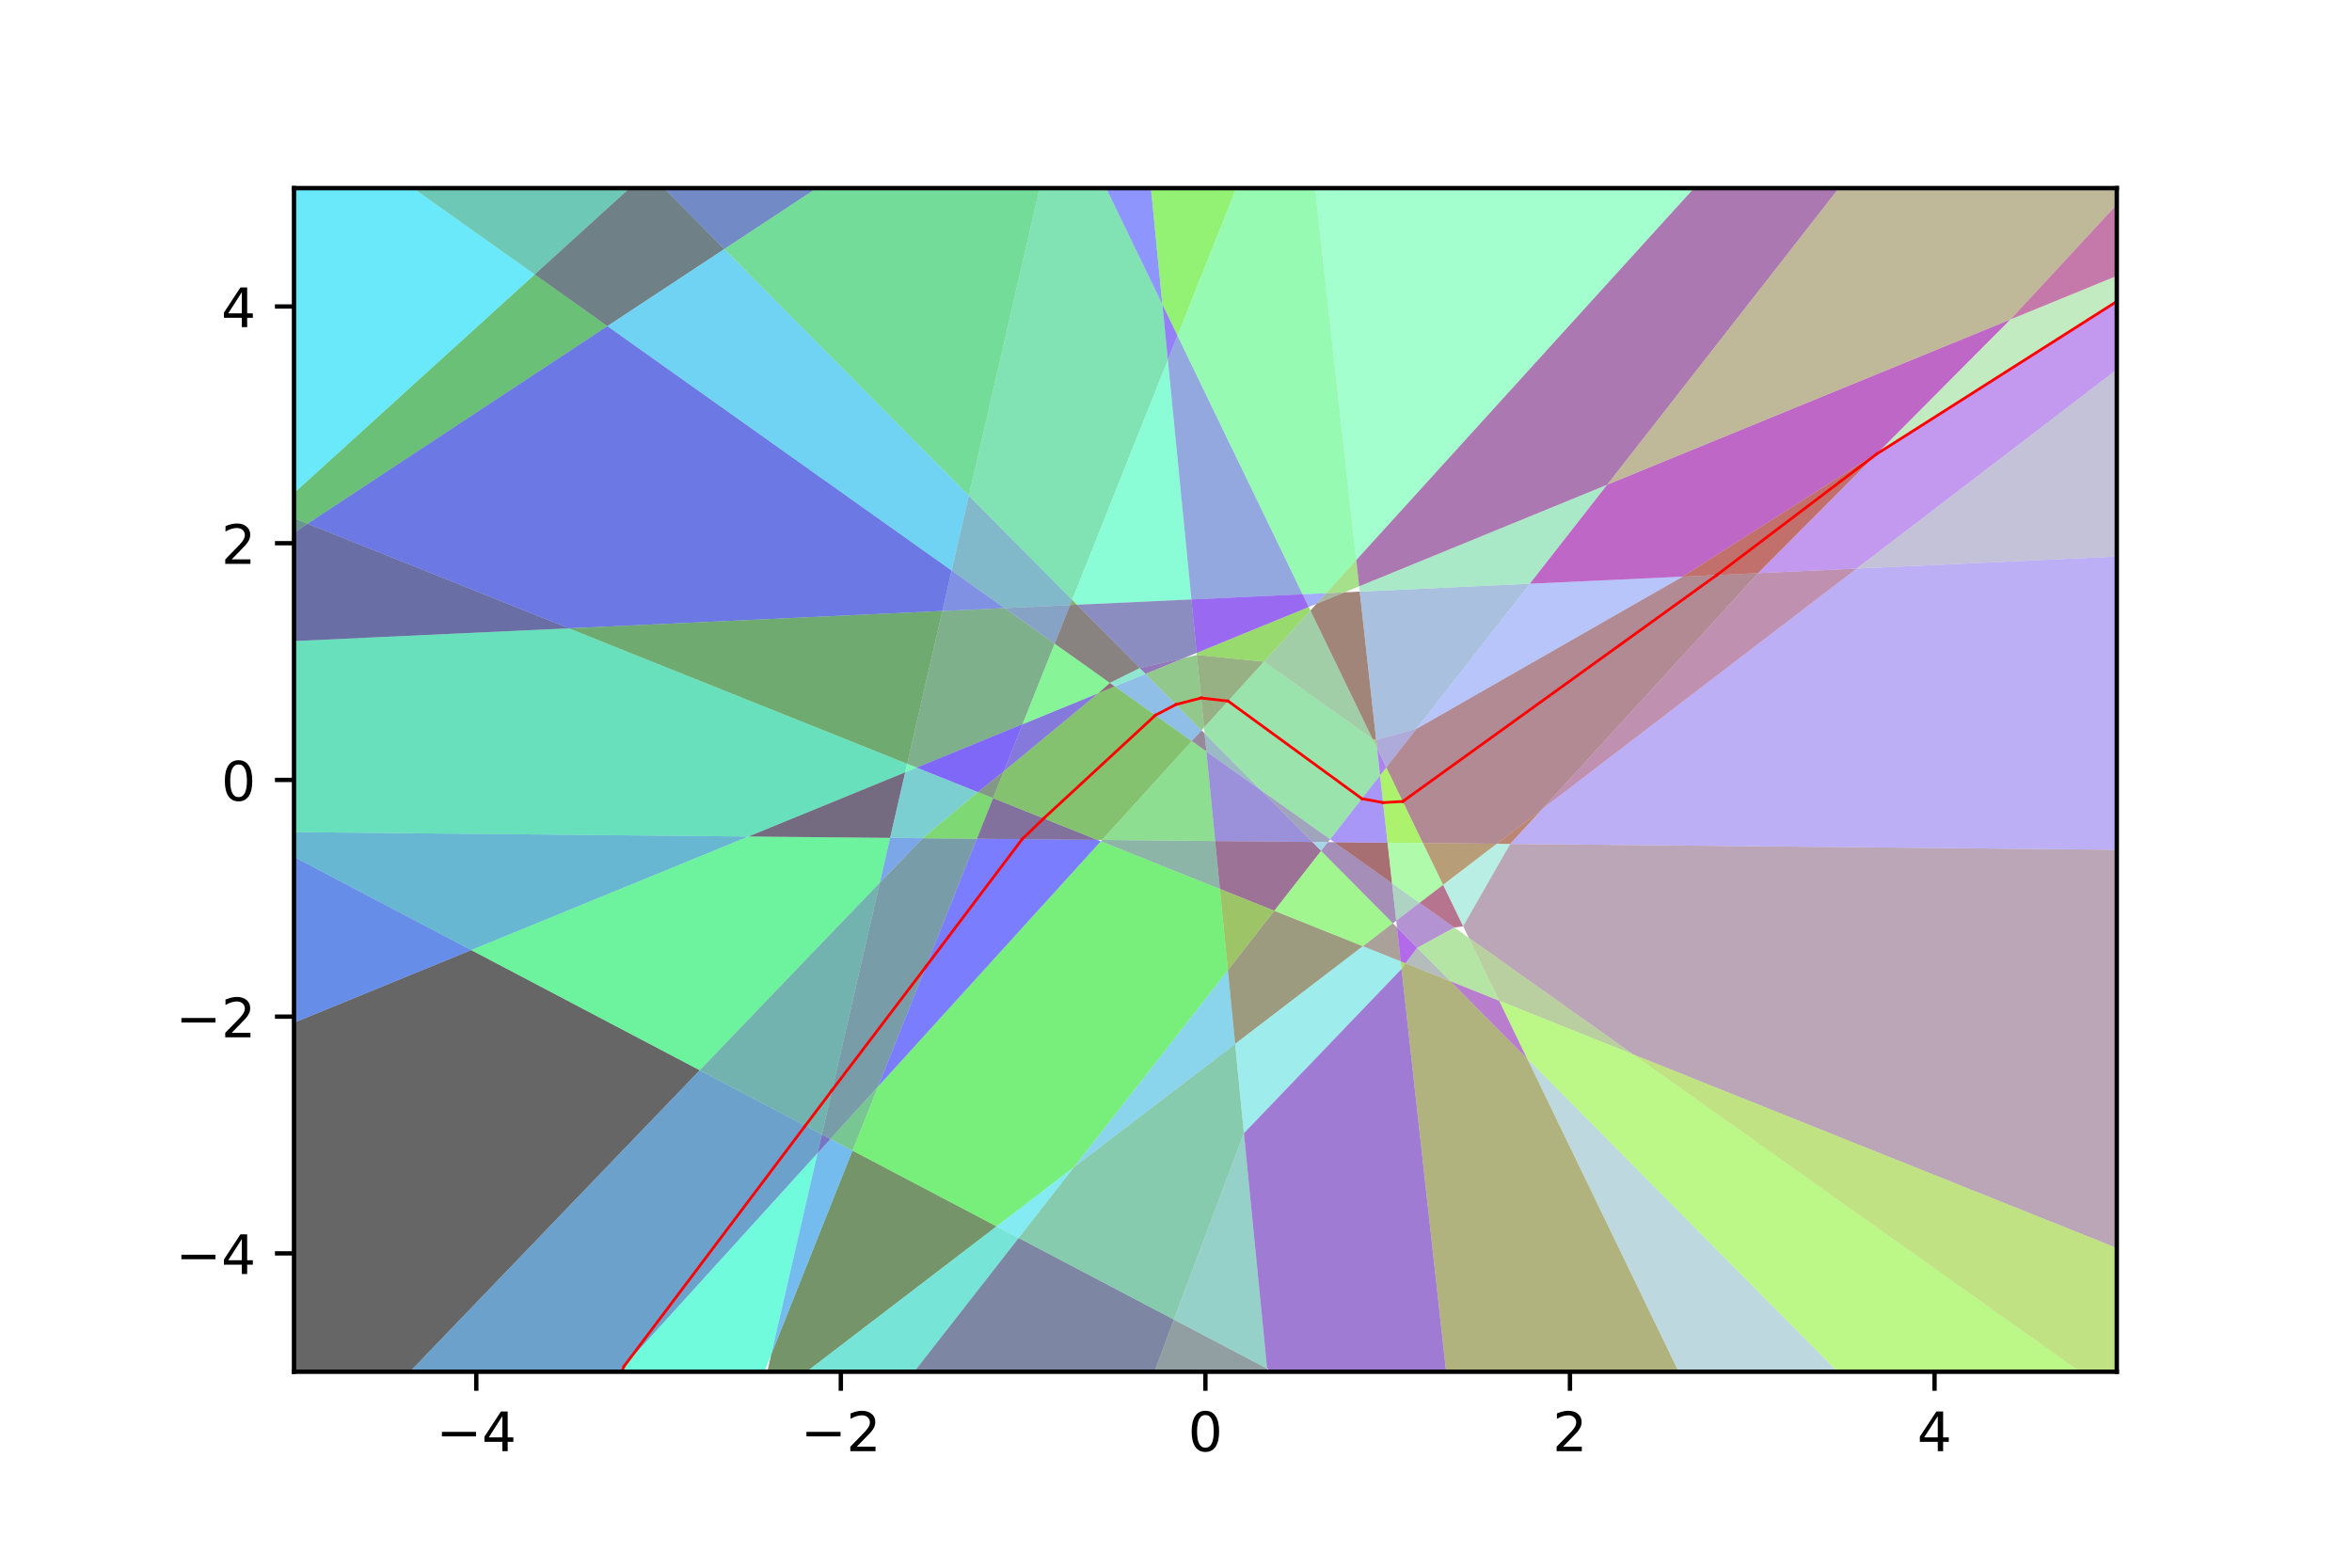 <?xml version="1.0" encoding="utf-8" standalone="no"?>
<!DOCTYPE svg PUBLIC "-//W3C//DTD SVG 1.1//EN"
  "http://www.w3.org/Graphics/SVG/1.1/DTD/svg11.dtd">
<!-- Created with matplotlib (http://matplotlib.org/) -->
<svg height="288pt" version="1.1" viewBox="0 0 432 288" width="432pt" xmlns="http://www.w3.org/2000/svg" xmlns:xlink="http://www.w3.org/1999/xlink">
 <defs>
  <style type="text/css">
*{stroke-linecap:butt;stroke-linejoin:round;}
  </style>
 </defs>
 <g id="figure_1">
  <g id="patch_1">
   <path d="M 0 288 
L 432 288 
L 432 0 
L 0 0 
z
" style="fill:#ffffff;"/>
  </g>
  <g id="axes_1">
   <g id="patch_2">
    <path d="M 54 252 
L 388.8 252 
L 388.8 34.56 
L 54 34.56 
z
" style="fill:#ffffff;"/>
   </g>
   <g id="patch_3">
    <path clip-path="url(#p4c13df23ec)" d="M -1570.005 1566.241 
L -141.045 267.813 
L 86.553 174.544 
L 128.52 196.617 
L -127.18 462.59 
z
" style="opacity:0.6;stroke-dasharray:0,0;stroke-dashoffset:0;"/>
   </g>
   <g id="patch_4">
    <path clip-path="url(#p4c13df23ec)" d="M -141.045 267.813 
L -13.82 152.21 
L 45.176 152.781 
L 86.553 174.544 
z
" style="fill:#0143da;opacity:0.6;stroke-dasharray:0,0;stroke-dashoffset:0;"/>
   </g>
   <g id="patch_5">
    <path clip-path="url(#p4c13df23ec)" d="M 86.553 174.544 
L 45.176 152.781 
L 137.478 153.676 
z
" style="fill:#0287b4;opacity:0.6;stroke-dasharray:0,0;stroke-dashoffset:0;"/>
   </g>
   <g id="patch_6">
    <path clip-path="url(#p4c13df23ec)" d="M 45.176 152.781 
L 7.411 132.918 
L 22.468 119.236 
L 104.491 115.429 
L 166.624 140.311 
L 166.263 141.88 
L 137.478 153.676 
z
" style="fill:#03cb8e;opacity:0.6;stroke-dasharray:0,0;stroke-dashoffset:0;"/>
   </g>
   <g id="patch_7">
    <path clip-path="url(#p4c13df23ec)" d="M 22.468 119.236 
L 24.849 117.073 
L 56.499 96.21 
L 104.491 115.429 
z
" style="fill:#050f68;opacity:0.6;stroke-dasharray:0,0;stroke-dashoffset:0;"/>
   </g>
   <g id="patch_8">
    <path clip-path="url(#p4c13df23ec)" d="M 24.849 117.073 
L 50.467 93.794 
L 56.499 96.21 
z
" style="fill:#065342;opacity:0.6;stroke-dasharray:0,0;stroke-dashoffset:0;"/>
   </g>
   <g id="patch_9">
    <path clip-path="url(#p4c13df23ec)" d="M 56.499 96.21 
L 50.467 93.794 
L 98.203 50.419 
L 111.567 59.911 
z
" style="fill:#07971c;opacity:0.6;stroke-dasharray:0,0;stroke-dashoffset:0;"/>
   </g>
   <g id="patch_10">
    <path clip-path="url(#p4c13df23ec)" d="M 54 90.584 
L 54 34.56 
L 75.874 34.56 
L 98.203 50.419 
z
" style="fill:#08daf6;opacity:0.6;stroke-dasharray:0,0;stroke-dashoffset:0;"/>
   </g>
   <g id="patch_11">
    <path clip-path="url(#p4c13df23ec)" d="M 104.491 115.429 
L 56.499 96.21 
L 111.567 59.911 
L 174.79 104.814 
L 173.081 112.245 
z
" style="fill:#0a1ed0;opacity:0.6;stroke-dasharray:0,0;stroke-dashoffset:0;"/>
   </g>
   <g id="patch_12">
    <path clip-path="url(#p4c13df23ec)" d="M -127.18 462.59 
L 128.52 196.617 
L 150.955 208.418 
L 150.165 211.851 
L 35.427 338.207 
z
" style="fill:#0b62aa;opacity:0.6;stroke-dasharray:0,0;stroke-dashoffset:0;"/>
   </g>
   <g id="patch_13">
    <path clip-path="url(#p4c13df23ec)" d="M 75.874 34.56 
L 115.657 34.56 
L 98.203 50.419 
z
" style="fill:#0ca684;opacity:0.6;stroke-dasharray:0,0;stroke-dashoffset:0;"/>
   </g>
   <g id="patch_14">
    <path clip-path="url(#p4c13df23ec)" d="M 86.553 174.544 
L 137.478 153.676 
L 163.491 153.928 
L 161.599 162.151 
L 128.52 196.617 
z
" style="fill:#0dea5e;opacity:0.6;stroke-dasharray:0,0;stroke-dashoffset:0;"/>
   </g>
   <g id="patch_15">
    <path clip-path="url(#p4c13df23ec)" d="M 111.567 59.911 
L 98.203 50.419 
L 118.961 31.558 
L 133.038 45.757 
z
" style="fill:#0f2e38;opacity:0.6;stroke-dasharray:0,0;stroke-dashoffset:0;"/>
   </g>
   <g id="patch_16">
    <path clip-path="url(#p4c13df23ec)" d="M 104.491 115.429 
L 173.081 112.245 
L 166.624 140.311 
z
" style="fill:#107212;opacity:0.6;stroke-dasharray:0,0;stroke-dashoffset:0;"/>
   </g>
   <g id="patch_17">
    <path clip-path="url(#p4c13df23ec)" d="M 111.567 59.911 
L 133.038 45.757 
L 177.955 91.06 
L 174.79 104.814 
z
" style="fill:#11b5ec;opacity:0.6;stroke-dasharray:0,0;stroke-dashoffset:0;"/>
   </g>
   <g id="patch_18">
    <path clip-path="url(#p4c13df23ec)" d="M 35.427 338.207 
L 150.165 211.851 
L 141.654 248.843 
L 137.003 260.509 
z
" style="fill:#12f9c6;opacity:0.6;stroke-dasharray:0,0;stroke-dashoffset:0;"/>
   </g>
   <g id="patch_19">
    <path clip-path="url(#p4c13df23ec)" d="M 133.038 45.757 
L 118.961 31.558 
L 176.448 -20.679 
L 190.318 7.999 
z
" style="fill:#143da0;opacity:0.6;stroke-dasharray:0,0;stroke-dashoffset:0;"/>
   </g>
   <g id="patch_20">
    <path clip-path="url(#p4c13df23ec)" d="M 128.52 196.617 
L 161.599 162.151 
L 150.955 208.418 
z
" style="fill:#15817a;opacity:0.6;stroke-dasharray:0,0;stroke-dashoffset:0;"/>
   </g>
   <g id="patch_21">
    <path clip-path="url(#p4c13df23ec)" d="M 133.038 45.757 
L 190.318 7.999 
L 194.89 17.451 
L 177.955 91.06 
z
" style="fill:#16c554;opacity:0.6;stroke-dasharray:0,0;stroke-dashoffset:0;"/>
   </g>
   <g id="patch_22">
    <path clip-path="url(#p4c13df23ec)" d="M 137.478 153.676 
L 166.263 141.88 
L 163.491 153.928 
z
" style="fill:#18092e;opacity:0.6;stroke-dasharray:0,0;stroke-dashoffset:0;"/>
   </g>
   <g id="patch_23">
    <path clip-path="url(#p4c13df23ec)" d="M 139.39 258.684 
L 141.654 248.843 
L 156.588 211.381 
L 183.041 225.294 
z
" style="fill:#194d08;opacity:0.6;stroke-dasharray:0,0;stroke-dashoffset:0;"/>
   </g>
   <g id="patch_24">
    <path clip-path="url(#p4c13df23ec)" d="M 141.654 248.843 
L 150.165 211.851 
L 152.53 209.246 
L 156.588 211.381 
z
" style="fill:#1a90e2;opacity:0.6;stroke-dasharray:0,0;stroke-dashoffset:0;"/>
   </g>
   <g id="patch_25">
    <path clip-path="url(#p4c13df23ec)" d="M 129.662 300.965 
L 139.39 258.684 
L 183.041 225.294 
L 187.102 227.43 
z
" style="fill:#1bd4bc;opacity:0.6;stroke-dasharray:0,0;stroke-dashoffset:0;"/>
   </g>
   <g id="patch_26">
    <path clip-path="url(#p4c13df23ec)" d="M 150.165 211.851 
L 150.955 208.418 
L 152.53 209.246 
z
" style="fill:#1d1896;opacity:0.6;stroke-dasharray:0,0;stroke-dashoffset:0;"/>
   </g>
   <g id="patch_27">
    <path clip-path="url(#p4c13df23ec)" d="M 161.281 199.609 
L 152.53 209.246 
L 150.955 208.418 
L 161.599 162.151 
L 169.484 153.986 
L 179.43 154.082 
z
" style="fill:#1e5c70;opacity:0.6;stroke-dasharray:0,0;stroke-dashoffset:0;"/>
   </g>
   <g id="patch_28">
    <path clip-path="url(#p4c13df23ec)" d="M 152.53 209.246 
L 161.281 199.609 
L 156.588 211.381 
z
" style="fill:#1fa04a;opacity:0.6;stroke-dasharray:0,0;stroke-dashoffset:0;"/>
   </g>
   <g id="patch_29">
    <path clip-path="url(#p4c13df23ec)" d="M 156.588 211.381 
L 161.281 199.609 
L 202.192 154.555 
L 224.063 163.313 
L 225.531 178.233 
L 197.277 214.405 
L 183.041 225.294 
z
" style="fill:#20e424;opacity:0.6;stroke-dasharray:0,0;stroke-dashoffset:0;"/>
   </g>
   <g id="patch_30">
    <path clip-path="url(#p4c13df23ec)" d="M 161.281 199.609 
L 179.43 154.082 
L 201.547 154.296 
L 202.192 154.555 
z
" style="fill:#2227fe;opacity:0.6;stroke-dasharray:0,0;stroke-dashoffset:0;"/>
   </g>
   <g id="patch_31">
    <path clip-path="url(#p4c13df23ec)" d="M 161.599 162.151 
L 163.491 153.928 
L 169.484 153.986 
z
" style="fill:#236bd8;opacity:0.6;stroke-dasharray:0,0;stroke-dashoffset:0;"/>
   </g>
   <g id="patch_32">
    <path clip-path="url(#p4c13df23ec)" d="M 169.484 153.986 
L 163.491 153.928 
L 166.263 141.88 
L 168.378 141.013 
L 179.621 145.516 
z
" style="fill:#24afb2;opacity:0.6;stroke-dasharray:0,0;stroke-dashoffset:0;"/>
   </g>
   <g id="patch_33">
    <path clip-path="url(#p4c13df23ec)" d="M 166.263 141.88 
L 166.624 140.311 
L 168.378 141.013 
z
" style="fill:#25f38c;opacity:0.6;stroke-dasharray:0,0;stroke-dashoffset:0;"/>
   </g>
   <g id="patch_34">
    <path clip-path="url(#p4c13df23ec)" d="M 25.281 754.662 
L 129.662 300.965 
L 187.102 227.43 
L 215.608 242.423 
z
" style="fill:#273766;opacity:0.6;stroke-dasharray:0,0;stroke-dashoffset:0;"/>
   </g>
   <g id="patch_35">
    <path clip-path="url(#p4c13df23ec)" d="M 168.378 141.013 
L 166.624 140.311 
L 173.081 112.245 
L 184.506 111.715 
L 193.713 118.254 
L 187.816 133.048 
z
" style="fill:#287b40;opacity:0.6;stroke-dasharray:0,0;stroke-dashoffset:0;"/>
   </g>
   <g id="patch_36">
    <path clip-path="url(#p4c13df23ec)" d="M 169.484 153.986 
L 179.621 145.516 
L 182.401 146.629 
L 179.43 154.082 
z
" style="fill:#29bf1a;opacity:0.6;stroke-dasharray:0,0;stroke-dashoffset:0;"/>
   </g>
   <g id="patch_37">
    <path clip-path="url(#p4c13df23ec)" d="M 168.378 141.013 
L 187.816 133.048 
L 184.368 141.696 
L 179.621 145.516 
z
" style="fill:#2b02f4;opacity:0.6;stroke-dasharray:0,0;stroke-dashoffset:0;"/>
   </g>
   <g id="patch_38">
    <path clip-path="url(#p4c13df23ec)" d="M 173.081 112.245 
L 174.79 104.814 
L 184.506 111.715 
z
" style="fill:#2c46ce;opacity:0.6;stroke-dasharray:0,0;stroke-dashoffset:0;"/>
   </g>
   <g id="patch_39">
    <path clip-path="url(#p4c13df23ec)" d="M 174.79 104.814 
L 177.955 91.06 
L 196.926 110.195 
L 196.542 111.157 
L 184.506 111.715 
z
" style="fill:#2d8aa8;opacity:0.6;stroke-dasharray:0,0;stroke-dashoffset:0;"/>
   </g>
   <g id="patch_40">
    <path clip-path="url(#p4c13df23ec)" d="M 196.926 110.195 
L 177.955 91.06 
L 194.89 17.451 
L 213.5 55.93 
L 214.501 66.108 
z
" style="fill:#2ece82;opacity:0.6;stroke-dasharray:0,0;stroke-dashoffset:0;"/>
   </g>
   <g id="patch_41">
    <path clip-path="url(#p4c13df23ec)" d="M 179.43 154.082 
L 182.401 146.629 
L 201.547 154.296 
z
" style="fill:#30125c;opacity:0.6;stroke-dasharray:0,0;stroke-dashoffset:0;"/>
   </g>
   <g id="patch_42">
    <path clip-path="url(#p4c13df23ec)" d="M 179.621 145.516 
L 184.368 141.696 
L 182.401 146.629 
z
" style="fill:#315636;opacity:0.6;stroke-dasharray:0,0;stroke-dashoffset:0;"/>
   </g>
   <g id="patch_43">
    <path clip-path="url(#p4c13df23ec)" d="M 182.401 146.629 
L 184.368 141.696 
L 201.723 127.348 
L 204.764 126.103 
L 218.907 136.148 
L 202.419 154.305 
L 201.547 154.296 
z
" style="fill:#329a10;opacity:0.6;stroke-dasharray:0,0;stroke-dashoffset:0;"/>
   </g>
   <g id="patch_44">
    <path clip-path="url(#p4c13df23ec)" d="M 183.041 225.294 
L 197.277 214.405 
L 187.102 227.43 
z
" style="fill:#33ddea;opacity:0.6;stroke-dasharray:0,0;stroke-dashoffset:0;"/>
   </g>
   <g id="patch_45">
    <path clip-path="url(#p4c13df23ec)" d="M 184.368 141.696 
L 187.816 133.048 
L 201.723 127.348 
z
" style="fill:#3521c4;opacity:0.6;stroke-dasharray:0,0;stroke-dashoffset:0;"/>
   </g>
   <g id="patch_46">
    <path clip-path="url(#p4c13df23ec)" d="M 184.506 111.715 
L 196.542 111.157 
L 193.713 118.254 
z
" style="fill:#36659e;opacity:0.6;stroke-dasharray:0,0;stroke-dashoffset:0;"/>
   </g>
   <g id="patch_47">
    <path clip-path="url(#p4c13df23ec)" d="M 187.102 227.43 
L 197.277 214.405 
L 226.863 191.773 
L 228.477 208.182 
L 215.608 242.423 
z
" style="fill:#37a978;opacity:0.6;stroke-dasharray:0,0;stroke-dashoffset:0;"/>
   </g>
   <g id="patch_48">
    <path clip-path="url(#p4c13df23ec)" d="M 187.816 133.048 
L 193.713 118.254 
L 203.86 125.461 
L 201.723 127.348 
z
" style="fill:#38ed52;opacity:0.6;stroke-dasharray:0,0;stroke-dashoffset:0;"/>
   </g>
   <g id="patch_49">
    <path clip-path="url(#p4c13df23ec)" d="M 193.713 118.254 
L 196.542 111.157 
L 197.821 111.097 
L 209.351 122.727 
L 203.86 125.461 
z
" style="fill:#3a312c;opacity:0.6;stroke-dasharray:0,0;stroke-dashoffset:0;"/>
   </g>
   <g id="patch_50">
    <path clip-path="url(#p4c13df23ec)" d="M 196.542 111.157 
L 196.926 110.195 
L 197.821 111.097 
z
" style="fill:#3b7506;opacity:0.6;stroke-dasharray:0,0;stroke-dashoffset:0;"/>
   </g>
   <g id="patch_51">
    <path clip-path="url(#p4c13df23ec)" d="M 197.277 214.405 
L 225.531 178.233 
L 226.863 191.773 
z
" style="fill:#3cb8e0;opacity:0.6;stroke-dasharray:0,0;stroke-dashoffset:0;"/>
   </g>
   <g id="patch_52">
    <path clip-path="url(#p4c13df23ec)" d="M 197.821 111.097 
L 196.926 110.195 
L 214.501 66.108 
L 218.831 110.122 
z
" style="fill:#3dfcba;opacity:0.6;stroke-dasharray:0,0;stroke-dashoffset:0;"/>
   </g>
   <g id="patch_53">
    <path clip-path="url(#p4c13df23ec)" d="M 209.351 122.727 
L 197.821 111.097 
L 218.831 110.122 
L 219.797 119.942 
L 217.495 120.885 
z
" style="fill:#3f4094;opacity:0.6;stroke-dasharray:0,0;stroke-dashoffset:0;"/>
   </g>
   <g id="patch_54">
    <path clip-path="url(#p4c13df23ec)" d="M 202.192 154.555 
L 202.419 154.305 
L 223.197 154.506 
L 224.063 163.313 
z
" style="fill:#40846e;opacity:0.6;stroke-dasharray:0,0;stroke-dashoffset:0;"/>
   </g>
   <g id="patch_55">
    <path clip-path="url(#p4c13df23ec)" d="M 202.419 154.305 
L 218.907 136.148 
L 221.578 138.045 
L 223.197 154.506 
z
" style="fill:#41c848;opacity:0.6;stroke-dasharray:0,0;stroke-dashoffset:0;"/>
   </g>
   <g id="patch_56">
    <path clip-path="url(#p4c13df23ec)" d="M 201.723 127.348 
L 203.86 125.461 
L 204.764 126.103 
z
" style="fill:#430c22;opacity:0.6;stroke-dasharray:0,0;stroke-dashoffset:0;"/>
   </g>
   <g id="patch_57">
    <path clip-path="url(#p4c13df23ec)" d="M 194.89 17.451 
L 198.27 2.757 
L 207.66 -3.432 
L 213.5 55.93 
z
" style="fill:#444ffc;opacity:0.6;stroke-dasharray:0,0;stroke-dashoffset:0;"/>
   </g>
   <g id="patch_58">
    <path clip-path="url(#p4c13df23ec)" d="M 204.764 126.103 
L 210.405 123.791 
L 220.7 134.173 
L 218.907 136.148 
z
" style="fill:#4593d6;opacity:0.6;stroke-dasharray:0,0;stroke-dashoffset:0;"/>
   </g>
   <g id="patch_59">
    <path clip-path="url(#p4c13df23ec)" d="M 204.764 126.103 
L 203.86 125.461 
L 209.351 122.727 
L 210.405 123.791 
z
" style="fill:#46d7b0;opacity:0.6;stroke-dasharray:0,0;stroke-dashoffset:0;"/>
   </g>
   <g id="patch_60">
    <path clip-path="url(#p4c13df23ec)" d="M 210.405 123.791 
L 209.351 122.727 
L 217.495 120.885 
z
" style="fill:#481b8a;opacity:0.6;stroke-dasharray:0,0;stroke-dashoffset:0;"/>
   </g>
   <g id="patch_61">
    <path clip-path="url(#p4c13df23ec)" d="M 212.05 252 
L 215.608 242.423 
L 232.732 251.43 
L 232.788 252 
z
" style="fill:#495f64;opacity:0.6;stroke-dasharray:0,0;stroke-dashoffset:0;"/>
   </g>
   <g id="patch_62">
    <path clip-path="url(#p4c13df23ec)" d="M 210.405 123.791 
L 217.495 120.885 
L 219.834 120.323 
L 221.148 133.679 
L 220.7 134.173 
z
" style="fill:#4aa33e;opacity:0.6;stroke-dasharray:0,0;stroke-dashoffset:0;"/>
   </g>
   <g id="patch_63">
    <path clip-path="url(#p4c13df23ec)" d="M 216.273 61.664 
L 213.5 55.93 
L 207.66 -3.432 
L 235.314 -21.661 
L 238.396 6.168 
z
" style="fill:#4be718;opacity:0.6;stroke-dasharray:0,0;stroke-dashoffset:0;"/>
   </g>
   <g id="patch_64">
    <path clip-path="url(#p4c13df23ec)" d="M 214.501 66.108 
L 213.5 55.93 
L 216.273 61.664 
z
" style="fill:#4d2af2;opacity:0.6;stroke-dasharray:0,0;stroke-dashoffset:0;"/>
   </g>
   <g id="patch_65">
    <path clip-path="url(#p4c13df23ec)" d="M 218.831 110.122 
L 214.501 66.108 
L 216.273 61.664 
L 239.251 109.174 
z
" style="fill:#4e6ecc;opacity:0.6;stroke-dasharray:0,0;stroke-dashoffset:0;"/>
   </g>
   <g id="patch_66">
    <path clip-path="url(#p4c13df23ec)" d="M 215.608 242.423 
L 228.477 208.182 
L 232.732 251.43 
z
" style="fill:#4fb2a6;opacity:0.6;stroke-dasharray:0,0;stroke-dashoffset:0;"/>
   </g>
   <g id="patch_67">
    <path clip-path="url(#p4c13df23ec)" d="M 216.273 61.664 
L 238.396 6.168 
L 249.108 102.888 
L 243.582 108.973 
L 239.251 109.174 
z
" style="fill:#50f680;opacity:0.6;stroke-dasharray:0,0;stroke-dashoffset:0;"/>
   </g>
   <g id="patch_68">
    <path clip-path="url(#p4c13df23ec)" d="M 218.907 136.148 
L 220.7 134.173 
L 221.251 134.73 
L 221.578 138.045 
z
" style="fill:#523a5a;opacity:0.6;stroke-dasharray:0,0;stroke-dashoffset:0;"/>
   </g>
   <g id="patch_69">
    <path clip-path="url(#p4c13df23ec)" d="M 221.148 133.679 
L 219.834 120.323 
L 232.162 121.55 
z
" style="fill:#537e34;opacity:0.6;stroke-dasharray:0,0;stroke-dashoffset:0;"/>
   </g>
   <g id="patch_70">
    <path clip-path="url(#p4c13df23ec)" d="M 219.834 120.323 
L 219.797 119.942 
L 240.379 111.507 
L 240.693 112.156 
L 232.162 121.55 
z
" style="fill:#54c20e;opacity:0.6;stroke-dasharray:0,0;stroke-dashoffset:0;"/>
   </g>
   <g id="patch_71">
    <path clip-path="url(#p4c13df23ec)" d="M 219.797 119.942 
L 218.831 110.122 
L 239.251 109.174 
L 240.379 111.507 
z
" style="fill:#5605e8;opacity:0.6;stroke-dasharray:0,0;stroke-dashoffset:0;"/>
   </g>
   <g id="patch_72">
    <path clip-path="url(#p4c13df23ec)" d="M 223.197 154.506 
L 221.578 138.045 
L 231.584 145.151 
L 241.03 154.679 
z
" style="fill:#5749c2;opacity:0.6;stroke-dasharray:0,0;stroke-dashoffset:0;"/>
   </g>
   <g id="patch_73">
    <path clip-path="url(#p4c13df23ec)" d="M 221.578 138.045 
L 221.251 134.73 
L 231.584 145.151 
z
" style="fill:#588d9c;opacity:0.6;stroke-dasharray:0,0;stroke-dashoffset:0;"/>
   </g>
   <g id="patch_74">
    <path clip-path="url(#p4c13df23ec)" d="M 231.584 145.151 
L 221.251 134.73 
L 221.148 133.679 
L 232.162 121.55 
L 252.122 135.787 
L 252.939 137.477 
L 253.489 142.441 
L 244.311 154.191 
z
" style="fill:#59d176;opacity:0.6;stroke-dasharray:0,0;stroke-dashoffset:0;"/>
   </g>
   <g id="patch_75">
    <path clip-path="url(#p4c13df23ec)" d="M 224.063 163.313 
L 223.197 154.506 
L 241.03 154.679 
L 242.652 156.315 
L 234.059 167.316 
z
" style="fill:#5b1550;opacity:0.6;stroke-dasharray:0,0;stroke-dashoffset:0;"/>
   </g>
   <g id="patch_76">
    <path clip-path="url(#p4c13df23ec)" d="M 226.863 191.773 
L 225.531 178.233 
L 234.059 167.316 
L 250.322 173.829 
z
" style="fill:#5c592a;opacity:0.6;stroke-dasharray:0,0;stroke-dashoffset:0;"/>
   </g>
   <g id="patch_77">
    <path clip-path="url(#p4c13df23ec)" d="M 225.531 178.233 
L 224.063 163.313 
L 234.059 167.316 
z
" style="fill:#5d9d04;opacity:0.6;stroke-dasharray:0,0;stroke-dashoffset:0;"/>
   </g>
   <g id="patch_78">
    <path clip-path="url(#p4c13df23ec)" d="M 228.477 208.182 
L 226.863 191.773 
L 250.322 173.829 
L 257.274 176.613 
L 257.428 178.006 
z
" style="fill:#5ee0de;opacity:0.6;stroke-dasharray:0,0;stroke-dashoffset:0;"/>
   </g>
   <g id="patch_79">
    <path clip-path="url(#p4c13df23ec)" d="M 232.732 251.43 
L 228.477 208.182 
L 257.428 178.006 
L 267.591 269.765 
z
" style="fill:#6024b8;opacity:0.6;stroke-dasharray:0,0;stroke-dashoffset:0;"/>
   </g>
   <g id="patch_80">
    <path clip-path="url(#p4c13df23ec)" d="M 241.03 154.679 
L 231.584 145.151 
L 244.311 154.191 
L 243.908 154.707 
z
" style="fill:#616892;opacity:0.6;stroke-dasharray:0,0;stroke-dashoffset:0;"/>
   </g>
   <g id="patch_81">
    <path clip-path="url(#p4c13df23ec)" d="M 232.162 121.55 
L 240.693 112.156 
L 252.122 135.787 
z
" style="fill:#62ac6c;opacity:0.6;stroke-dasharray:0,0;stroke-dashoffset:0;"/>
   </g>
   <g id="patch_82">
    <path clip-path="url(#p4c13df23ec)" d="M 234.059 167.316 
L 242.652 156.315 
L 255.835 169.612 
L 250.322 173.829 
z
" style="fill:#63f046;opacity:0.6;stroke-dasharray:0,0;stroke-dashoffset:0;"/>
   </g>
   <g id="patch_83">
    <path clip-path="url(#p4c13df23ec)" d="M 240.693 112.156 
L 241.816 110.919 
L 246.944 108.817 
L 249.751 108.687 
L 252.771 135.953 
L 252.122 135.787 
z
" style="fill:#653420;opacity:0.6;stroke-dasharray:0,0;stroke-dashoffset:0;"/>
   </g>
   <g id="patch_84">
    <path clip-path="url(#p4c13df23ec)" d="M 240.379 111.507 
L 239.251 109.174 
L 243.582 108.973 
L 241.816 110.919 
z
" style="fill:#6677fa;opacity:0.6;stroke-dasharray:0,0;stroke-dashoffset:0;"/>
   </g>
   <g id="patch_85">
    <path clip-path="url(#p4c13df23ec)" d="M 241.03 154.679 
L 243.908 154.707 
L 242.652 156.315 
z
" style="fill:#67bbd4;opacity:0.6;stroke-dasharray:0,0;stroke-dashoffset:0;"/>
   </g>
   <g id="patch_86">
    <path clip-path="url(#p4c13df23ec)" d="M 249.108 102.888 
L 238.396 6.168 
L 254.543 -34.336 
L 537.022 -220.54 
L 501.49 -175.05 
z
" style="fill:#68ffae;opacity:0.6;stroke-dasharray:0,0;stroke-dashoffset:0;"/>
   </g>
   <g id="patch_87">
    <path clip-path="url(#p4c13df23ec)" d="M 242.652 156.315 
L 243.908 154.707 
L 245.053 154.718 
L 255.685 162.269 
L 256.447 169.144 
L 255.835 169.612 
z
" style="fill:#6a4388;opacity:0.6;stroke-dasharray:0,0;stroke-dashoffset:0;"/>
   </g>
   <g id="patch_88">
    <path clip-path="url(#p4c13df23ec)" d="M 241.816 110.919 
L 243.582 108.973 
L 246.944 108.817 
z
" style="fill:#6b8762;opacity:0.6;stroke-dasharray:0,0;stroke-dashoffset:0;"/>
   </g>
   <g id="patch_89">
    <path clip-path="url(#p4c13df23ec)" d="M 246.944 108.817 
L 243.582 108.973 
L 249.108 102.888 
L 249.643 107.711 
z
" style="fill:#6ccb3c;opacity:0.6;stroke-dasharray:0,0;stroke-dashoffset:0;"/>
   </g>
   <g id="patch_90">
    <path clip-path="url(#p4c13df23ec)" d="M 245.053 154.718 
L 254.859 154.813 
L 255.685 162.269 
z
" style="fill:#6e0f16;opacity:0.6;stroke-dasharray:0,0;stroke-dashoffset:0;"/>
   </g>
   <g id="patch_91">
    <path clip-path="url(#p4c13df23ec)" d="M 245.053 154.718 
L 244.311 154.191 
L 253.489 142.441 
L 254.859 154.813 
z
" style="fill:#6f52f0;opacity:0.6;stroke-dasharray:0,0;stroke-dashoffset:0;"/>
   </g>
   <g id="patch_92">
    <path clip-path="url(#p4c13df23ec)" d="M 260.171 133.887 
L 252.771 135.953 
L 249.751 108.687 
L 280.988 107.237 
z
" style="fill:#7096ca;opacity:0.6;stroke-dasharray:0,0;stroke-dashoffset:0;"/>
   </g>
   <g id="patch_93">
    <path clip-path="url(#p4c13df23ec)" d="M 249.751 108.687 
L 249.643 107.711 
L 295.201 89.042 
L 280.988 107.237 
z
" style="fill:#71daa4;opacity:0.6;stroke-dasharray:0,0;stroke-dashoffset:0;"/>
   </g>
   <g id="patch_94">
    <path clip-path="url(#p4c13df23ec)" d="M 249.643 107.711 
L 249.108 102.888 
L 501.49 -175.05 
L 295.201 89.042 
z
" style="fill:#731e7e;opacity:0.6;stroke-dasharray:0,0;stroke-dashoffset:0;"/>
   </g>
   <g id="patch_95">
    <path clip-path="url(#p4c13df23ec)" d="M 250.322 173.829 
L 255.835 169.612 
L 256.582 170.365 
L 257.274 176.613 
z
" style="fill:#746258;opacity:0.6;stroke-dasharray:0,0;stroke-dashoffset:0;"/>
   </g>
   <g id="patch_96">
    <path clip-path="url(#p4c13df23ec)" d="M 252.122 135.787 
L 252.771 135.953 
L 252.939 137.477 
z
" style="fill:#75a632;opacity:0.6;stroke-dasharray:0,0;stroke-dashoffset:0;"/>
   </g>
   <g id="patch_97">
    <path clip-path="url(#p4c13df23ec)" d="M 254.859 154.813 
L 253.489 142.441 
L 254.632 140.978 
L 261.354 154.876 
z
" style="fill:#76ea0c;opacity:0.6;stroke-dasharray:0,0;stroke-dashoffset:0;"/>
   </g>
   <g id="patch_98">
    <path clip-path="url(#p4c13df23ec)" d="M 253.489 142.441 
L 252.939 137.477 
L 254.632 140.978 
z
" style="fill:#782de6;opacity:0.6;stroke-dasharray:0,0;stroke-dashoffset:0;"/>
   </g>
   <g id="patch_99">
    <path clip-path="url(#p4c13df23ec)" d="M 254.632 140.978 
L 252.939 137.477 
L 252.771 135.953 
L 260.171 133.887 
z
" style="fill:#7971c0;opacity:0.6;stroke-dasharray:0,0;stroke-dashoffset:0;"/>
   </g>
   <g id="patch_100">
    <path clip-path="url(#p4c13df23ec)" d="M 256.447 169.144 
L 255.685 162.269 
L 260.741 165.86 
z
" style="fill:#7ab59a;opacity:0.6;stroke-dasharray:0,0;stroke-dashoffset:0;"/>
   </g>
   <g id="patch_101">
    <path clip-path="url(#p4c13df23ec)" d="M 255.685 162.269 
L 254.859 154.813 
L 261.354 154.876 
L 265.066 162.551 
L 260.741 165.86 
z
" style="fill:#7bf974;opacity:0.6;stroke-dasharray:0,0;stroke-dashoffset:0;"/>
   </g>
   <g id="patch_102">
    <path clip-path="url(#p4c13df23ec)" d="M 261.354 154.876 
L 254.632 140.978 
L 260.171 133.887 
L 309.034 105.936 
L 322.927 105.291 
L 283.296 148.606 
L 274.928 155.007 
z
" style="fill:#7d3d4e;opacity:0.6;stroke-dasharray:0,0;stroke-dashoffset:0;"/>
   </g>
   <g id="patch_103">
    <path clip-path="url(#p4c13df23ec)" d="M 267.591 269.765 
L 257.428 178.006 
L 258.155 176.966 
L 266.4 180.267 
L 280.525 194.514 
L 333.749 304.561 
z
" style="fill:#7e8128;opacity:0.6;stroke-dasharray:0,0;stroke-dashoffset:0;"/>
   </g>
   <g id="patch_104">
    <path clip-path="url(#p4c13df23ec)" d="M 257.428 178.006 
L 257.274 176.613 
L 258.155 176.966 
z
" style="fill:#7fc502;opacity:0.6;stroke-dasharray:0,0;stroke-dashoffset:0;"/>
   </g>
   <g id="patch_105">
    <path clip-path="url(#p4c13df23ec)" d="M 258.155 176.966 
L 257.274 176.613 
L 256.582 170.365 
L 260.305 174.12 
z
" style="fill:#8108dc;opacity:0.6;stroke-dasharray:0,0;stroke-dashoffset:0;"/>
   </g>
   <g id="patch_106">
    <path clip-path="url(#p4c13df23ec)" d="M 260.305 174.12 
L 256.582 170.365 
L 256.447 169.144 
L 260.741 165.86 
L 267.135 170.401 
z
" style="fill:#824cb6;opacity:0.6;stroke-dasharray:0,0;stroke-dashoffset:0;"/>
   </g>
   <g id="patch_107">
    <path clip-path="url(#p4c13df23ec)" d="M 258.155 176.966 
L 260.305 174.12 
L 266.4 180.267 
z
" style="fill:#839090;opacity:0.6;stroke-dasharray:0,0;stroke-dashoffset:0;"/>
   </g>
   <g id="patch_108">
    <path clip-path="url(#p4c13df23ec)" d="M 260.305 174.12 
L 267.135 170.401 
L 269.767 172.271 
L 275.373 183.861 
L 266.4 180.267 
z
" style="fill:#84d46a;opacity:0.6;stroke-dasharray:0,0;stroke-dashoffset:0;"/>
   </g>
   <g id="patch_109">
    <path clip-path="url(#p4c13df23ec)" d="M 260.741 165.86 
L 265.066 162.551 
L 268.745 170.157 
L 267.135 170.401 
z
" style="fill:#861844;opacity:0.6;stroke-dasharray:0,0;stroke-dashoffset:0;"/>
   </g>
   <g id="patch_110">
    <path clip-path="url(#p4c13df23ec)" d="M 265.066 162.551 
L 261.354 154.876 
L 274.928 155.007 
z
" style="fill:#875c1e;opacity:0.6;stroke-dasharray:0,0;stroke-dashoffset:0;"/>
   </g>
   <g id="patch_111">
    <path clip-path="url(#p4c13df23ec)" d="M 260.171 133.887 
L 280.988 107.237 
L 309.034 105.936 
z
" style="fill:#889ff8;opacity:0.6;stroke-dasharray:0,0;stroke-dashoffset:0;"/>
   </g>
   <g id="patch_112">
    <path clip-path="url(#p4c13df23ec)" d="M 268.745 170.157 
L 265.066 162.551 
L 274.928 155.007 
L 277.392 155.031 
z
" style="fill:#89e3d2;opacity:0.6;stroke-dasharray:0,0;stroke-dashoffset:0;"/>
   </g>
   <g id="patch_113">
    <path clip-path="url(#p4c13df23ec)" d="M 266.4 180.267 
L 275.373 183.861 
L 280.525 194.514 
z
" style="fill:#8b27ac;opacity:0.6;stroke-dasharray:0,0;stroke-dashoffset:0;"/>
   </g>
   <g id="patch_114">
    <path clip-path="url(#p4c13df23ec)" d="M 299.935 193.697 
L 269.767 172.271 
L 268.745 170.157 
L 277.392 155.031 
L 388.8 156.111 
L 388.8 229.284 
z
" style="fill:#8c6b86;opacity:0.6;stroke-dasharray:0,0;stroke-dashoffset:0;"/>
   </g>
   <g id="patch_115">
    <path clip-path="url(#p4c13df23ec)" d="M 275.373 183.861 
L 269.767 172.271 
L 299.935 193.697 
z
" style="fill:#8daf60;opacity:0.6;stroke-dasharray:0,0;stroke-dashoffset:0;"/>
   </g>
   <g id="patch_116">
    <path clip-path="url(#p4c13df23ec)" d="M 450.531 365.985 
L 280.525 194.514 
L 275.373 183.861 
L 299.935 193.697 
L 805.059 552.455 
z
" style="fill:#8ef33a;opacity:0.6;stroke-dasharray:0,0;stroke-dashoffset:0;"/>
   </g>
   <g id="patch_117">
    <path clip-path="url(#p4c13df23ec)" d="M 274.928 155.007 
L 283.296 148.606 
L 277.392 155.031 
z
" style="fill:#903714;opacity:0.6;stroke-dasharray:0,0;stroke-dashoffset:0;"/>
   </g>
   <g id="patch_118">
    <path clip-path="url(#p4c13df23ec)" d="M 277.392 155.031 
L 283.296 148.606 
L 341.021 104.451 
L 388.8 102.233 
L 388.8 156.111 
z
" style="fill:#917aee;opacity:0.6;stroke-dasharray:0,0;stroke-dashoffset:0;"/>
   </g>
   <g id="patch_119">
    <path clip-path="url(#p4c13df23ec)" d="M 333.749 304.561 
L 280.525 194.514 
L 450.531 365.985 
z
" style="fill:#92bec8;opacity:0.6;stroke-dasharray:0,0;stroke-dashoffset:0;"/>
   </g>
   <g id="patch_120">
    <path clip-path="url(#p4c13df23ec)" d="M 280.988 107.237 
L 295.201 89.042 
L 369.279 58.685 
L 345.062 83.035 
L 309.034 105.936 
z
" style="fill:#9402a2;opacity:0.6;stroke-dasharray:0,0;stroke-dashoffset:0;"/>
   </g>
   <g id="patch_121">
    <path clip-path="url(#p4c13df23ec)" d="M 283.296 148.606 
L 322.927 105.291 
L 341.021 104.451 
z
" style="fill:#95467c;opacity:0.6;stroke-dasharray:0,0;stroke-dashoffset:0;"/>
   </g>
   <g id="patch_122">
    <path clip-path="url(#p4c13df23ec)" d="M 369.279 58.685 
L 295.201 89.042 
L 501.49 -175.05 
L 551.405 -230.02 
L 769.915 -374.057 
z
" style="fill:#968a56;opacity:0.6;stroke-dasharray:0,0;stroke-dashoffset:0;"/>
   </g>
   <g id="patch_123">
    <path clip-path="url(#p4c13df23ec)" d="M 299.935 193.697 
L 388.8 229.284 
L 388.8 252 
L 382.024 252 
z
" style="fill:#97ce30;opacity:0.6;stroke-dasharray:0,0;stroke-dashoffset:0;"/>
   </g>
   <g id="patch_124">
    <path clip-path="url(#p4c13df23ec)" d="M 309.034 105.936 
L 345.062 83.035 
L 322.927 105.291 
z
" style="fill:#99120a;opacity:0.6;stroke-dasharray:0,0;stroke-dashoffset:0;"/>
   </g>
   <g id="patch_125">
    <path clip-path="url(#p4c13df23ec)" d="M 341.021 104.451 
L 322.927 105.291 
L 345.062 83.035 
L 408.941 42.432 
L 437.284 30.817 
z
" style="fill:#9a55e4;opacity:0.6;stroke-dasharray:0,0;stroke-dashoffset:0;"/>
   </g>
   <g id="patch_126">
    <path clip-path="url(#p4c13df23ec)" d="M 341.021 104.451 
L 388.8 67.904 
L 388.8 102.233 
z
" style="fill:#9b99be;opacity:0.6;stroke-dasharray:0,0;stroke-dashoffset:0;"/>
   </g>
   <g id="patch_127">
    <path clip-path="url(#p4c13df23ec)" d="M 345.062 83.035 
L 369.279 58.685 
L 408.941 42.432 
z
" style="fill:#9cdd98;opacity:0.6;stroke-dasharray:0,0;stroke-dashoffset:0;"/>
   </g>
   <g id="patch_128">
    <path clip-path="url(#p4c13df23ec)" d="M 513.769 -27.688 
L 408.941 42.432 
L 369.279 58.685 
L 769.915 -374.057 
L 2192.506 -1311.795 
z
" style="fill:#9e2172;opacity:0.6;stroke-dasharray:0,0;stroke-dashoffset:0;"/>
   </g>
   <g id="matplotlib.axis_1">
    <g id="xtick_1">
     <g id="line2d_1">
      <defs>
       <path d="M 0 0 
L 0 3.5 
" id="m39ba363b85" style="stroke:#000000;stroke-width:0.8;"/>
      </defs>
      <g>
       <use style="stroke:#000000;stroke-width:0.8;" x="87.48" xlink:href="#m39ba363b85" y="252"/>
      </g>
     </g>
     <g id="text_1">
      <!-- −4 -->
      <defs>
       <path d="M 10.594 35.5 
L 73.188 35.5 
L 73.188 27.203 
L 10.594 27.203 
z
" id="DejaVuSans-2212"/>
       <path d="M 37.797 64.312 
L 12.891 25.391 
L 37.797 25.391 
z
M 35.203 72.906 
L 47.609 72.906 
L 47.609 25.391 
L 58.016 25.391 
L 58.016 17.188 
L 47.609 17.188 
L 47.609 0 
L 37.797 0 
L 37.797 17.188 
L 4.891 17.188 
L 4.891 26.703 
z
" id="DejaVuSans-34"/>
      </defs>
      <g transform="translate(80.109 266.598)scale(0.1 -0.1)">
       <use xlink:href="#DejaVuSans-2212"/>
       <use x="83.789" xlink:href="#DejaVuSans-34"/>
      </g>
     </g>
    </g>
    <g id="xtick_2">
     <g id="line2d_2">
      <g>
       <use style="stroke:#000000;stroke-width:0.8;" x="154.44" xlink:href="#m39ba363b85" y="252"/>
      </g>
     </g>
     <g id="text_2">
      <!-- −2 -->
      <defs>
       <path d="M 19.188 8.297 
L 53.609 8.297 
L 53.609 0 
L 7.328 0 
L 7.328 8.297 
Q 12.938 14.109 22.625 23.891 
Q 32.328 33.688 34.812 36.531 
Q 39.547 41.844 41.422 45.531 
Q 43.312 49.219 43.312 52.781 
Q 43.312 58.594 39.234 62.25 
Q 35.156 65.922 28.609 65.922 
Q 23.969 65.922 18.812 64.312 
Q 13.672 62.703 7.812 59.422 
L 7.812 69.391 
Q 13.766 71.781 18.938 73 
Q 24.125 74.219 28.422 74.219 
Q 39.75 74.219 46.484 68.547 
Q 53.219 62.891 53.219 53.422 
Q 53.219 48.922 51.531 44.891 
Q 49.859 40.875 45.406 35.406 
Q 44.188 33.984 37.641 27.219 
Q 31.109 20.453 19.188 8.297 
z
" id="DejaVuSans-32"/>
      </defs>
      <g transform="translate(147.069 266.598)scale(0.1 -0.1)">
       <use xlink:href="#DejaVuSans-2212"/>
       <use x="83.789" xlink:href="#DejaVuSans-32"/>
      </g>
     </g>
    </g>
    <g id="xtick_3">
     <g id="line2d_3">
      <g>
       <use style="stroke:#000000;stroke-width:0.8;" x="221.4" xlink:href="#m39ba363b85" y="252"/>
      </g>
     </g>
     <g id="text_3">
      <!-- 0 -->
      <defs>
       <path d="M 31.781 66.406 
Q 24.172 66.406 20.328 58.906 
Q 16.5 51.422 16.5 36.375 
Q 16.5 21.391 20.328 13.891 
Q 24.172 6.391 31.781 6.391 
Q 39.453 6.391 43.281 13.891 
Q 47.125 21.391 47.125 36.375 
Q 47.125 51.422 43.281 58.906 
Q 39.453 66.406 31.781 66.406 
z
M 31.781 74.219 
Q 44.047 74.219 50.516 64.516 
Q 56.984 54.828 56.984 36.375 
Q 56.984 17.969 50.516 8.266 
Q 44.047 -1.422 31.781 -1.422 
Q 19.531 -1.422 13.062 8.266 
Q 6.594 17.969 6.594 36.375 
Q 6.594 54.828 13.062 64.516 
Q 19.531 74.219 31.781 74.219 
z
" id="DejaVuSans-30"/>
      </defs>
      <g transform="translate(218.219 266.598)scale(0.1 -0.1)">
       <use xlink:href="#DejaVuSans-30"/>
      </g>
     </g>
    </g>
    <g id="xtick_4">
     <g id="line2d_4">
      <g>
       <use style="stroke:#000000;stroke-width:0.8;" x="288.36" xlink:href="#m39ba363b85" y="252"/>
      </g>
     </g>
     <g id="text_4">
      <!-- 2 -->
      <g transform="translate(285.179 266.598)scale(0.1 -0.1)">
       <use xlink:href="#DejaVuSans-32"/>
      </g>
     </g>
    </g>
    <g id="xtick_5">
     <g id="line2d_5">
      <g>
       <use style="stroke:#000000;stroke-width:0.8;" x="355.32" xlink:href="#m39ba363b85" y="252"/>
      </g>
     </g>
     <g id="text_5">
      <!-- 4 -->
      <g transform="translate(352.139 266.598)scale(0.1 -0.1)">
       <use xlink:href="#DejaVuSans-34"/>
      </g>
     </g>
    </g>
   </g>
   <g id="matplotlib.axis_2">
    <g id="ytick_1">
     <g id="line2d_6">
      <defs>
       <path d="M 0 0 
L -3.5 0 
" id="m067d26cd2b" style="stroke:#000000;stroke-width:0.8;"/>
      </defs>
      <g>
       <use style="stroke:#000000;stroke-width:0.8;" x="54" xlink:href="#m067d26cd2b" y="230.256"/>
      </g>
     </g>
     <g id="text_6">
      <!-- −4 -->
      <g transform="translate(32.258 234.055)scale(0.1 -0.1)">
       <use xlink:href="#DejaVuSans-2212"/>
       <use x="83.789" xlink:href="#DejaVuSans-34"/>
      </g>
     </g>
    </g>
    <g id="ytick_2">
     <g id="line2d_7">
      <g>
       <use style="stroke:#000000;stroke-width:0.8;" x="54" xlink:href="#m067d26cd2b" y="186.768"/>
      </g>
     </g>
     <g id="text_7">
      <!-- −2 -->
      <g transform="translate(32.258 190.567)scale(0.1 -0.1)">
       <use xlink:href="#DejaVuSans-2212"/>
       <use x="83.789" xlink:href="#DejaVuSans-32"/>
      </g>
     </g>
    </g>
    <g id="ytick_3">
     <g id="line2d_8">
      <g>
       <use style="stroke:#000000;stroke-width:0.8;" x="54" xlink:href="#m067d26cd2b" y="143.28"/>
      </g>
     </g>
     <g id="text_8">
      <!-- 0 -->
      <g transform="translate(40.638 147.079)scale(0.1 -0.1)">
       <use xlink:href="#DejaVuSans-30"/>
      </g>
     </g>
    </g>
    <g id="ytick_4">
     <g id="line2d_9">
      <g>
       <use style="stroke:#000000;stroke-width:0.8;" x="54" xlink:href="#m067d26cd2b" y="99.792"/>
      </g>
     </g>
     <g id="text_9">
      <!-- 2 -->
      <g transform="translate(40.638 103.591)scale(0.1 -0.1)">
       <use xlink:href="#DejaVuSans-32"/>
      </g>
     </g>
    </g>
    <g id="ytick_5">
     <g id="line2d_10">
      <g>
       <use style="stroke:#000000;stroke-width:0.8;" x="54" xlink:href="#m067d26cd2b" y="56.304"/>
      </g>
     </g>
     <g id="text_10">
      <!-- 4 -->
      <g transform="translate(40.638 60.103)scale(0.1 -0.1)">
       <use xlink:href="#DejaVuSans-34"/>
      </g>
     </g>
    </g>
   </g>
   <g id="line2d_11">
    <path clip-path="url(#p4c13df23ec)" d="M 114.64 250.973 
L 147.902 206.812 
" style="fill:none;stroke:#ff0000;stroke-linecap:square;stroke-width:0.5;"/>
   </g>
   <g id="line2d_12">
    <path clip-path="url(#p4c13df23ec)" d="M 97.249 289 
L 114.64 250.973 
" style="fill:none;stroke:#ff0000;stroke-linecap:square;stroke-width:0.5;"/>
   </g>
   <g id="line2d_13">
    <path clip-path="url(#p4c13df23ec)" d="M 147.902 206.812 
L 152.826 200.283 
" style="fill:none;stroke:#ff0000;stroke-linecap:square;stroke-width:0.5;"/>
   </g>
   <g id="line2d_14">
    <path clip-path="url(#p4c13df23ec)" d="M 170.058 177.592 
L 152.826 200.283 
" style="fill:none;stroke:#ff0000;stroke-linecap:square;stroke-width:0.5;"/>
   </g>
   <g id="line2d_15">
    <path clip-path="url(#p4c13df23ec)" d="M 187.742 154.163 
L 170.058 177.592 
" style="fill:none;stroke:#ff0000;stroke-linecap:square;stroke-width:0.5;"/>
   </g>
   <g id="line2d_16">
    <path clip-path="url(#p4c13df23ec)" d="M 187.742 154.163 
L 191.7 150.353 
" style="fill:none;stroke:#ff0000;stroke-linecap:square;stroke-width:0.5;"/>
   </g>
   <g id="line2d_17">
    <path clip-path="url(#p4c13df23ec)" d="M 191.7 150.353 
L 212.216 131.396 
" style="fill:none;stroke:#ff0000;stroke-linecap:square;stroke-width:0.5;"/>
   </g>
   <g id="line2d_18">
    <path clip-path="url(#p4c13df23ec)" d="M 212.216 131.396 
L 215.989 129.422 
" style="fill:none;stroke:#ff0000;stroke-linecap:square;stroke-width:0.5;"/>
   </g>
   <g id="line2d_19">
    <path clip-path="url(#p4c13df23ec)" d="M 215.989 129.422 
L 220.612 128.226 
" style="fill:none;stroke:#ff0000;stroke-linecap:square;stroke-width:0.5;"/>
   </g>
   <g id="line2d_20">
    <path clip-path="url(#p4c13df23ec)" d="M 220.612 128.226 
L 225.58 128.799 
" style="fill:none;stroke:#ff0000;stroke-linecap:square;stroke-width:0.5;"/>
   </g>
   <g id="line2d_21">
    <path clip-path="url(#p4c13df23ec)" d="M 250.141 146.727 
L 225.58 128.799 
" style="fill:none;stroke:#ff0000;stroke-linecap:square;stroke-width:0.5;"/>
   </g>
   <g id="line2d_22">
    <path clip-path="url(#p4c13df23ec)" d="M 254.043 147.444 
L 250.141 146.727 
" style="fill:none;stroke:#ff0000;stroke-linecap:square;stroke-width:0.5;"/>
   </g>
   <g id="line2d_23">
    <path clip-path="url(#p4c13df23ec)" d="M 254.043 147.444 
L 257.656 147.23 
" style="fill:none;stroke:#ff0000;stroke-linecap:square;stroke-width:0.5;"/>
   </g>
   <g id="line2d_24">
    <path clip-path="url(#p4c13df23ec)" d="M 257.656 147.23 
L 315.331 105.643 
" style="fill:none;stroke:#ff0000;stroke-linecap:square;stroke-width:0.5;"/>
   </g>
   <g id="line2d_25">
    <path clip-path="url(#p4c13df23ec)" d="M 315.331 105.643 
L 344.685 83.414 
" style="fill:none;stroke:#ff0000;stroke-linecap:square;stroke-width:0.5;"/>
   </g>
   <g id="line2d_26">
    <path clip-path="url(#p4c13df23ec)" d="M 409.558 42.179 
L 344.685 83.414 
" style="fill:none;stroke:#ff0000;stroke-linecap:square;stroke-width:0.5;"/>
   </g>
   <g id="patch_129">
    <path d="M 54 252 
L 54 34.56 
" style="fill:none;stroke:#000000;stroke-linecap:square;stroke-linejoin:miter;stroke-width:0.8;"/>
   </g>
   <g id="patch_130">
    <path d="M 388.8 252 
L 388.8 34.56 
" style="fill:none;stroke:#000000;stroke-linecap:square;stroke-linejoin:miter;stroke-width:0.8;"/>
   </g>
   <g id="patch_131">
    <path d="M 54 252 
L 388.8 252 
" style="fill:none;stroke:#000000;stroke-linecap:square;stroke-linejoin:miter;stroke-width:0.8;"/>
   </g>
   <g id="patch_132">
    <path d="M 54 34.56 
L 388.8 34.56 
" style="fill:none;stroke:#000000;stroke-linecap:square;stroke-linejoin:miter;stroke-width:0.8;"/>
   </g>
  </g>
 </g>
 <defs>
  <clipPath id="p4c13df23ec">
   <rect height="217.44" width="334.8" x="54" y="34.56"/>
  </clipPath>
 </defs>
</svg>

